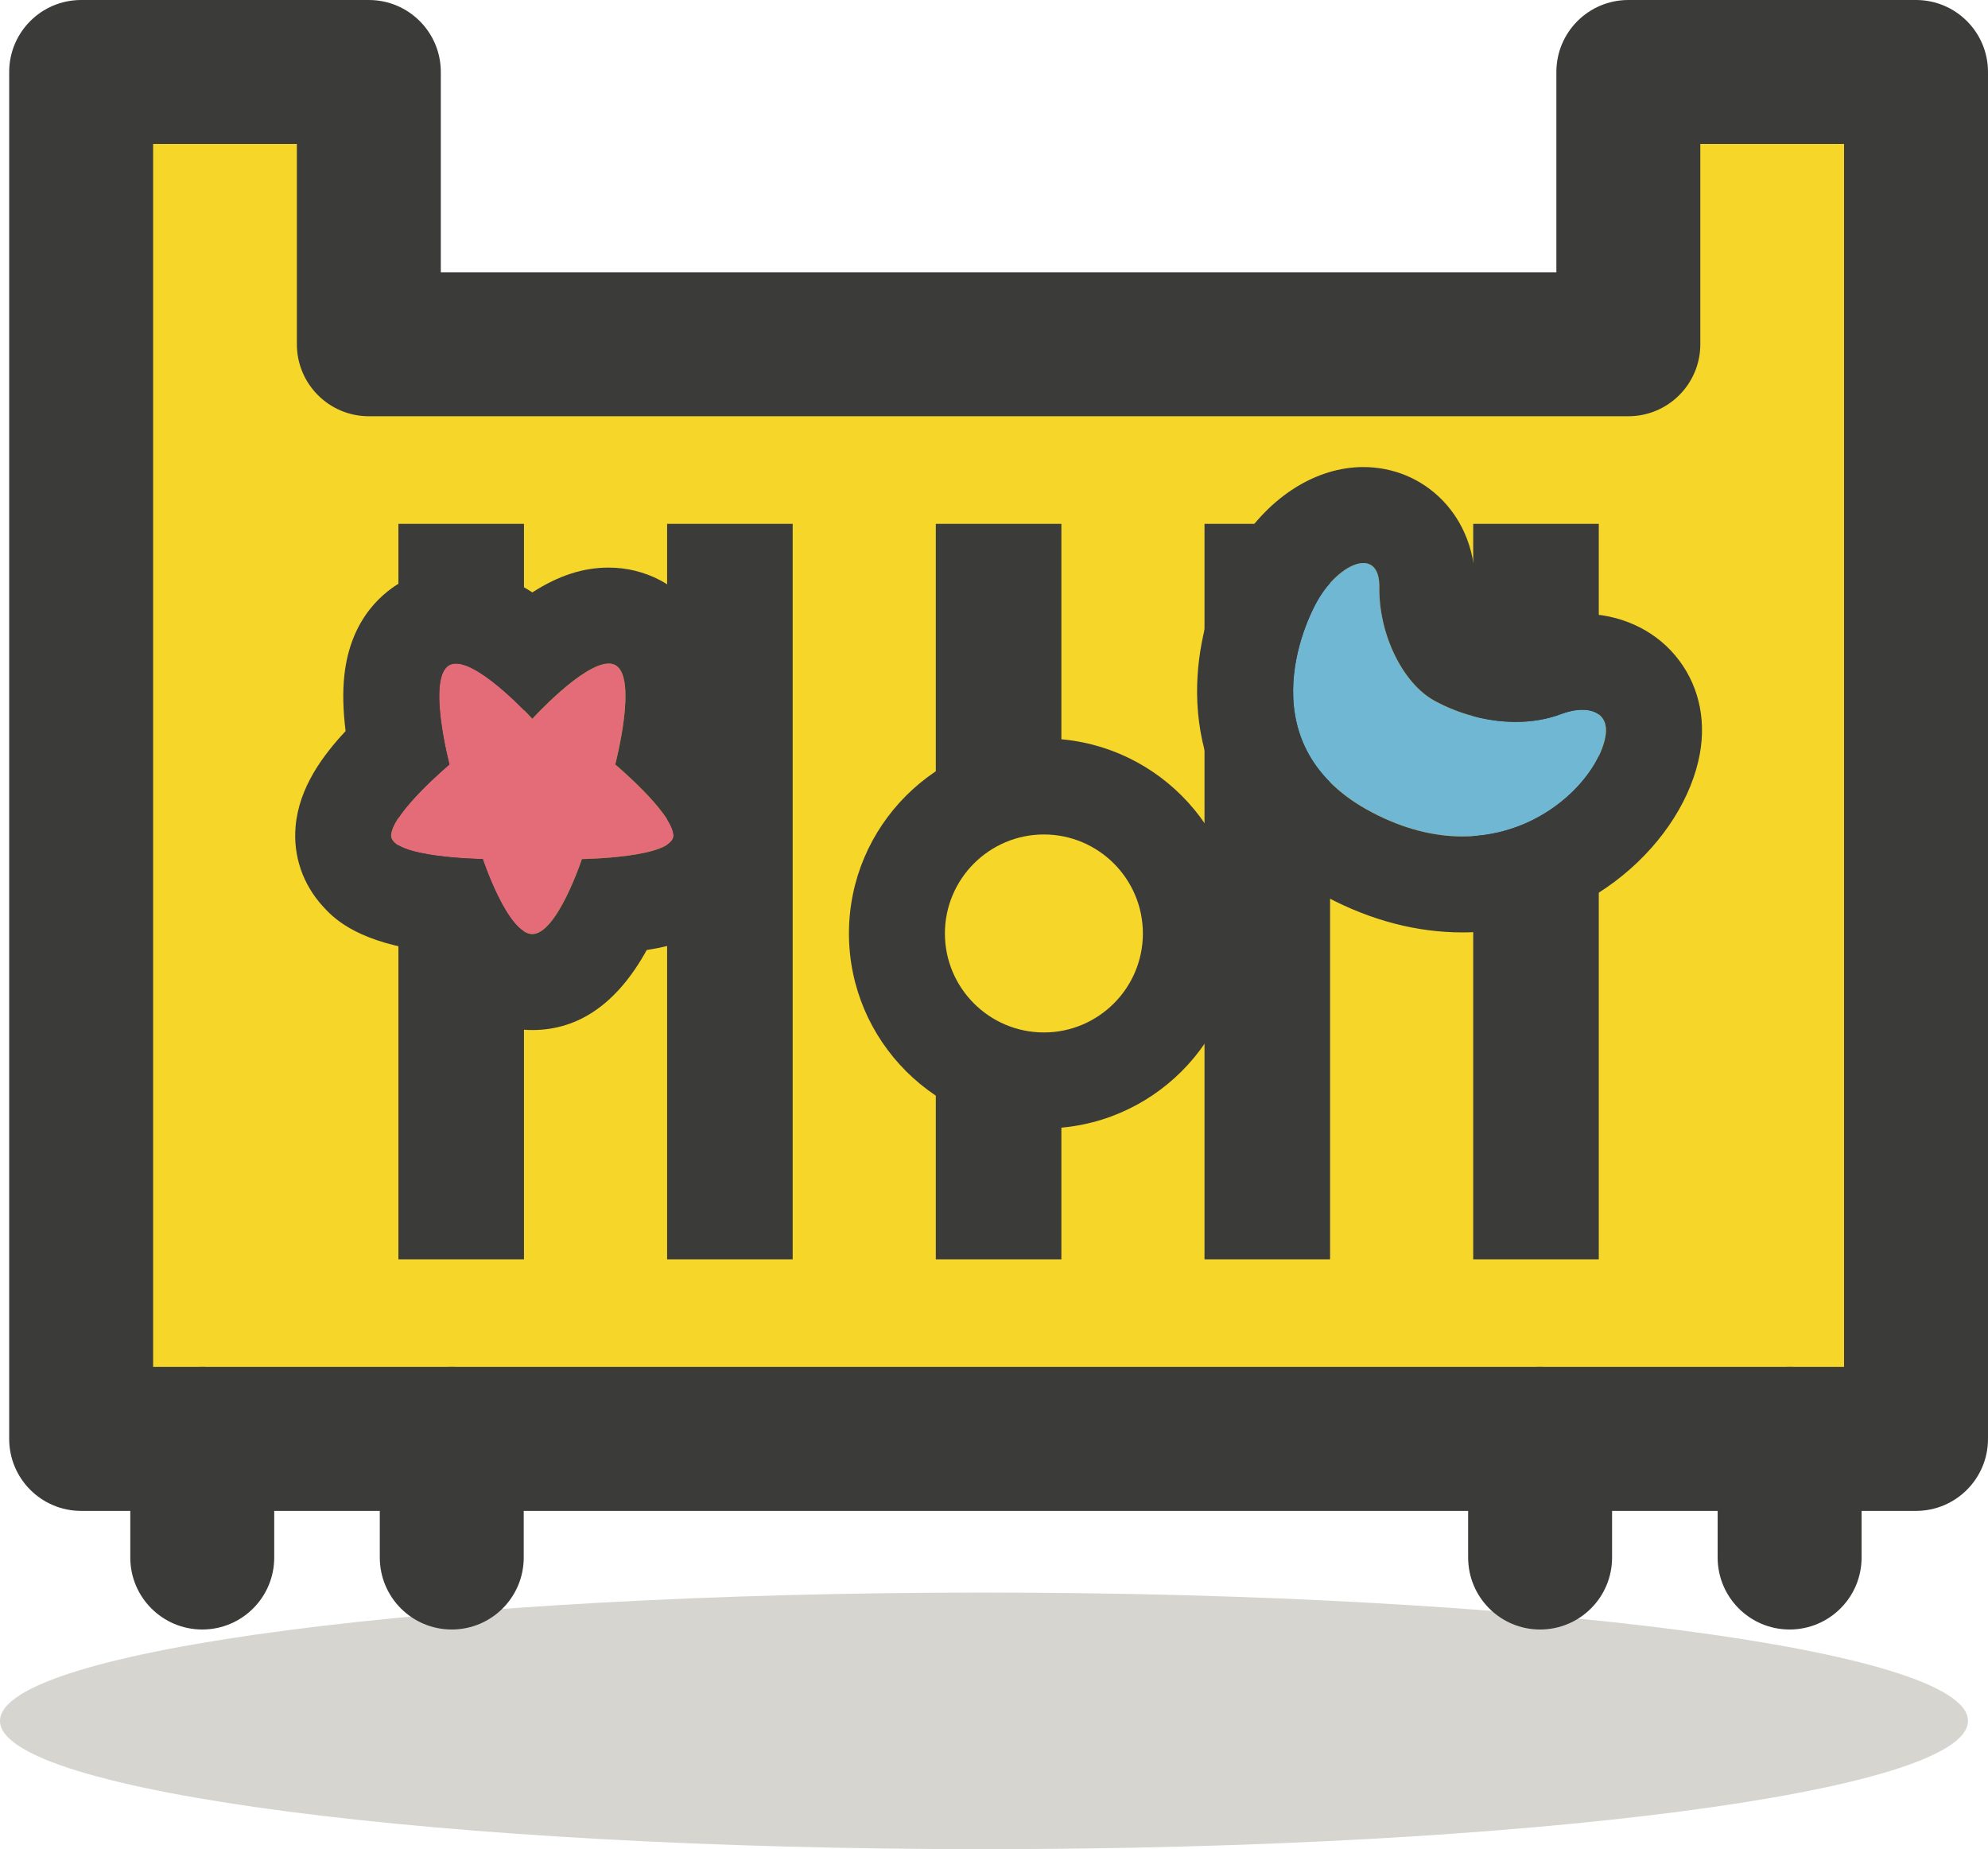 <svg xmlns="http://www.w3.org/2000/svg" width="414.322" height="385.354" viewBox="0, 0, 414.322, 385.354"><path d="M410.151 358.619c0 14.766-91.816 26.734-205.075 26.734C91.816 385.353 0 373.385 0 358.619c0-14.769 91.816-26.74 205.076-26.74 113.259 0 205.075 11.971 205.075 26.74" fill="#D6D5D0"/><path d="M339.365 15v56.743H76.871V15H16.914v284.86h382.408V15h-59.957" fill="#F6D729"/><path d="M399.322 314.86H16.914c-8.285 0-15-6.717-15-15V15c0-8.285 6.715-15 15-15h59.957c8.285 0 15 6.715 15 15v41.743h232.494V15c0-8.285 6.716-15 15-15h59.957c8.284 0 15 6.715 15 15v284.86c0 8.283-6.716 15-15 15zm-367.408-30h352.408V30h-29.957v41.743c0 8.283-6.716 15-15 15H76.871c-8.285 0-15-6.717-15-15V30H31.914v254.86" fill="#3B3C3A"/><path d="M83.033 109.166h26.17v153.27h-26.17zm56 0h26.17v153.27h-26.17zm56 0h26.17v153.27h-26.17zm56 0h26.17v153.27h-26.17zm56 0h26.17v153.27h-26.17z" fill="#3B3C3A"/><path d="M287.47 122.379c-.125 9.789 4.856 20.022 11.518 23.662 7.698 4.205 17.931 5.934 26.361 2.762 5.449-2.051 10.199-.602 9.242 4.697-2.023 11.18-22.006 29.821-48.679 15.782-25.799-13.579-14.374-39.377-10.791-45.014 4.69-7.379 12.453-10.145 12.349-1.889" fill="#70B7D3"/><path d="M284.142 117.332c1.978 0 3.373 1.516 3.328 5.047-.125 9.789 4.856 20.022 11.518 23.662 4.967 2.713 10.99 4.395 16.902 4.395 3.252 0 6.469-.508 9.459-1.633 1.574-.592 3.09-.893 4.426-.893 3.291 0 5.497 1.821 4.816 5.59-1.508 8.332-12.996 20.811-29.793 20.811-5.738 0-12.094-1.455-18.886-5.029-25.799-13.579-14.374-39.377-10.791-45.014 2.683-4.223 6.375-6.936 9.021-6.936zm0-20h-.002c-9.766 0-19.448 6.059-25.898 16.207-1.341 2.11-12.936 21.239-7.151 42.979 2.405 9.037 8.782 21.66 25.506 30.461 9.243 4.865 18.733 7.332 28.201 7.332 26.395 0 46.231-19.334 49.473-37.248 1.373-7.598-.441-14.85-5.104-20.43-4.632-5.543-11.701-8.723-19.392-8.723-3.777 0-7.637.731-11.471 2.174-.602.227-1.461.352-2.414.352-2.102 0-4.516-.584-6.599-1.582-.76-1.061-1.855-3.672-1.823-6.219.117-9.348-3.731-15.232-6.98-18.521-4.319-4.374-10.123-6.782-16.346-6.782" fill="#3B3C3A"/><path d="M100.617 179.02s5.172 15.633 10.33 15.633c5.159 0 10.331-15.633 10.331-15.633s19.498-.254 19.089-5.053c-.41-4.803-12.145-14.654-12.145-14.654s4.793-18.192 0-20.719c-4.792-2.527-17.275 11.201-17.275 11.201s-12.483-13.728-17.276-11.201c-4.793 2.527 0 20.719 0 20.719s-11.733 9.851-12.143 14.654c-.409 4.799 19.089 5.053 19.089 5.053" fill="#E46C79"/><path d="M126.859 138.284c.5 0 .959.097 1.363.31 4.793 2.527 0 20.719 0 20.719s11.735 9.851 12.145 14.654c.409 4.799-19.089 5.053-19.089 5.053s-5.172 15.633-10.331 15.633c-5.158 0-10.33-15.633-10.33-15.633s-19.498-.254-19.089-5.053c.41-4.803 12.143-14.654 12.143-14.654s-4.793-18.192 0-20.719c.405-.213.864-.31 1.364-.31 5.445 0 15.912 11.511 15.912 11.511s10.468-11.514 15.912-11.511zm.006-20.001h-.006c-5.303 0-10.406 1.629-15.912 5.167-5.506-3.538-10.61-5.167-15.912-5.167-3.744 0-7.442.905-10.692 2.62-4.127 2.175-11.248 7.644-12.576 19.826-.371 3.402-.287 7.203.257 11.617l.001.006c-4.737 5.082-9.727 11.746-10.424 19.912-.519 6.092 1.484 11.971 5.643 16.559 1.923 2.121 6.351 7.005 19.865 9.156 6.098 11.066 14.107 16.674 23.838 16.674 9.73 0 17.742-5.608 23.838-16.674 13.514-2.151 17.942-7.035 19.866-9.156 4.158-4.588 6.163-10.467 5.643-16.555-.697-8.17-5.687-14.836-10.425-19.916l.001-.006c.544-4.414.628-8.215.256-11.617-1.328-12.182-8.449-17.651-12.576-19.826-3.246-1.713-6.942-2.62-10.685-2.62" fill="#3B3C3A"/><path d="M248.19 194.53c0 16.916-13.714 30.627-30.63 30.627-16.916 0-30.63-13.711-30.63-30.627 0-16.918 13.714-30.631 30.63-30.631 16.916 0 30.63 13.713 30.63 30.631" fill="#F6D729"/><path d="M217.56 235.157c-22.403 0-40.63-18.227-40.63-40.627 0-22.405 18.227-40.631 40.63-40.631 22.403 0 40.63 18.226 40.63 40.631 0 22.4-18.227 40.627-40.63 40.627zm0-61.258c-11.375 0-20.63 9.254-20.63 20.631 0 11.373 9.255 20.626 20.63 20.626 11.375 0 20.63-9.253 20.63-20.626 0-11.377-9.255-20.631-20.63-20.631M42.153 339.578c-8.284 0-15-6.716-15-15V299.86c0-8.286 6.716-15 15-15 8.284 0 15 6.714 15 15v24.718c0 8.284-6.716 15-15 15m52 0c-8.284 0-15-6.716-15-15V299.86c0-8.286 6.716-15 15-15 8.284 0 15 6.714 15 15v24.718c0 8.284-6.716 15-15 15m226.824 0c-8.284 0-15-6.716-15-15V299.86c0-8.286 6.716-15 15-15 8.284 0 15 6.714 15 15v24.718c0 8.284-6.716 15-15 15m52 0c-8.284 0-15-6.716-15-15V299.86c0-8.286 6.716-15 15-15 8.284 0 15 6.714 15 15v24.718c0 8.284-6.716 15-15 15" fill="#3B3C3A"/></svg>